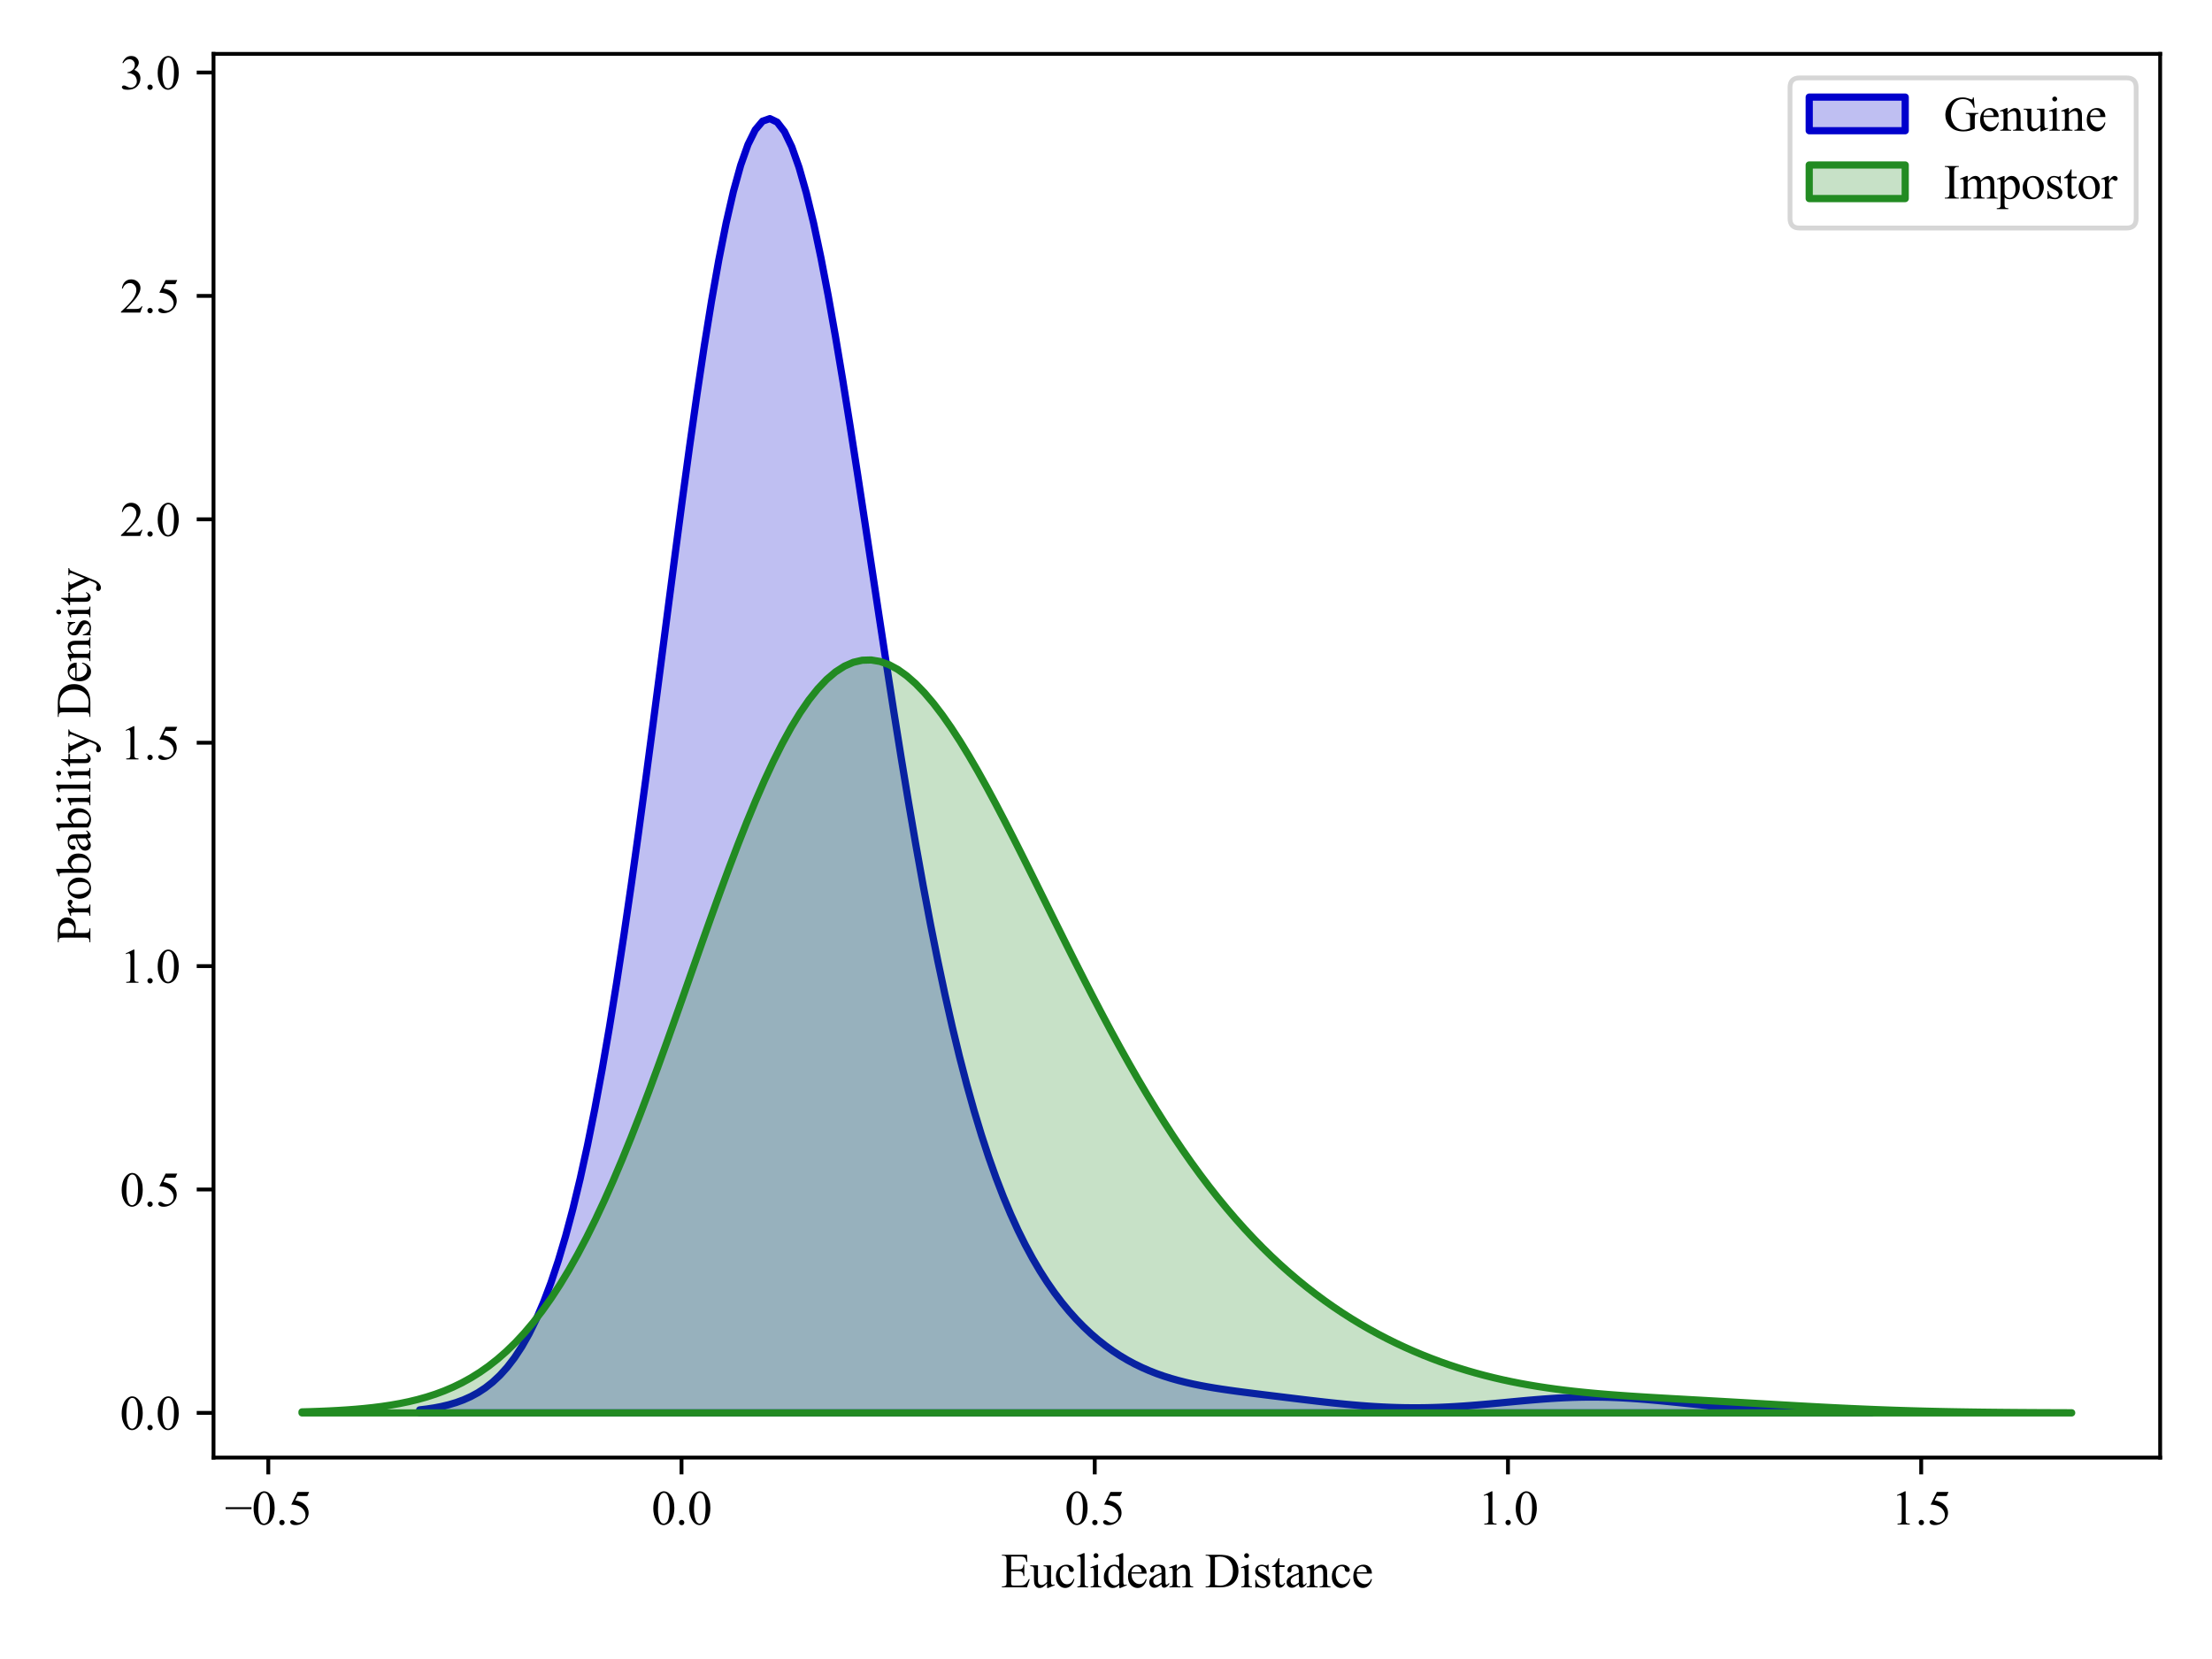 <?xml version="1.0" encoding="utf-8" standalone="no"?>
<!DOCTYPE svg PUBLIC "-//W3C//DTD SVG 1.1//EN"
  "http://www.w3.org/Graphics/SVG/1.1/DTD/svg11.dtd">
<svg xmlns:xlink="http://www.w3.org/1999/xlink" width="460.8pt" height="345.6pt" viewBox="0 0 460.8 345.6" xmlns="http://www.w3.org/2000/svg" version="1.1">
 <defs>
  <style type="text/css">*{stroke-linejoin: round; stroke-linecap: butt}</style>
 </defs>
 <g id="figure_1">
  <g id="patch_1">
   <path d="M 0 345.6 
L 460.8 345.6 
L 460.8 0 
L 0 0 
z
" style="fill: #ffffff"/>
  </g>
  <g id="axes_1">
   <g id="patch_2">
    <path d="M 44.48 303.64 
L 450 303.64 
L 450 11.228 
L 44.48 11.228 
z
" style="fill: #ffffff"/>
   </g>
   <g id="PolyCollection_1">
    <defs>
     <path id="m5bf4bb25e6" d="M 87.422 -51.898 
L 87.422 -51.267 
L 88.942 -51.267 
L 90.462 -51.267 
L 91.982 -51.267 
L 93.502 -51.267 
L 95.021 -51.267 
L 96.541 -51.267 
L 98.061 -51.267 
L 99.581 -51.267 
L 101.101 -51.267 
L 102.621 -51.267 
L 104.141 -51.267 
L 105.661 -51.267 
L 107.181 -51.267 
L 108.701 -51.267 
L 110.22 -51.267 
L 111.74 -51.267 
L 113.26 -51.267 
L 114.78 -51.267 
L 116.3 -51.267 
L 117.82 -51.267 
L 119.34 -51.267 
L 120.86 -51.267 
L 122.38 -51.267 
L 123.9 -51.267 
L 125.419 -51.267 
L 126.939 -51.267 
L 128.459 -51.267 
L 129.979 -51.267 
L 131.499 -51.267 
L 133.019 -51.267 
L 134.539 -51.267 
L 136.059 -51.267 
L 137.579 -51.267 
L 139.099 -51.267 
L 140.618 -51.267 
L 142.138 -51.267 
L 143.658 -51.267 
L 145.178 -51.267 
L 146.698 -51.267 
L 148.218 -51.267 
L 149.738 -51.267 
L 151.258 -51.267 
L 152.778 -51.267 
L 154.298 -51.267 
L 155.817 -51.267 
L 157.337 -51.267 
L 158.857 -51.267 
L 160.377 -51.267 
L 161.897 -51.267 
L 163.417 -51.267 
L 164.937 -51.267 
L 166.457 -51.267 
L 167.977 -51.267 
L 169.497 -51.267 
L 171.016 -51.267 
L 172.536 -51.267 
L 174.056 -51.267 
L 175.576 -51.267 
L 177.096 -51.267 
L 178.616 -51.267 
L 180.136 -51.267 
L 181.656 -51.267 
L 183.176 -51.267 
L 184.696 -51.267 
L 186.215 -51.267 
L 187.735 -51.267 
L 189.255 -51.267 
L 190.775 -51.267 
L 192.295 -51.267 
L 193.815 -51.267 
L 195.335 -51.267 
L 196.855 -51.267 
L 198.375 -51.267 
L 199.895 -51.267 
L 201.414 -51.267 
L 202.934 -51.267 
L 204.454 -51.267 
L 205.974 -51.267 
L 207.494 -51.267 
L 209.014 -51.267 
L 210.534 -51.267 
L 212.054 -51.267 
L 213.574 -51.267 
L 215.094 -51.267 
L 216.613 -51.267 
L 218.133 -51.267 
L 219.653 -51.267 
L 221.173 -51.267 
L 222.693 -51.267 
L 224.213 -51.267 
L 225.733 -51.267 
L 227.253 -51.267 
L 228.773 -51.267 
L 230.293 -51.267 
L 231.812 -51.267 
L 233.332 -51.267 
L 234.852 -51.267 
L 236.372 -51.267 
L 237.892 -51.267 
L 239.412 -51.267 
L 240.932 -51.267 
L 242.452 -51.267 
L 243.972 -51.267 
L 245.492 -51.267 
L 247.011 -51.267 
L 248.531 -51.267 
L 250.051 -51.267 
L 251.571 -51.267 
L 253.091 -51.267 
L 254.611 -51.267 
L 256.131 -51.267 
L 257.651 -51.267 
L 259.171 -51.267 
L 260.691 -51.267 
L 262.21 -51.267 
L 263.73 -51.267 
L 265.25 -51.267 
L 266.77 -51.267 
L 268.29 -51.267 
L 269.81 -51.267 
L 271.33 -51.267 
L 272.85 -51.267 
L 274.37 -51.267 
L 275.89 -51.267 
L 277.409 -51.267 
L 278.929 -51.267 
L 280.449 -51.267 
L 281.969 -51.267 
L 283.489 -51.267 
L 285.009 -51.267 
L 286.529 -51.267 
L 288.049 -51.267 
L 289.569 -51.267 
L 291.089 -51.267 
L 292.608 -51.267 
L 294.128 -51.267 
L 295.648 -51.267 
L 297.168 -51.267 
L 298.688 -51.267 
L 300.208 -51.267 
L 301.728 -51.267 
L 303.248 -51.267 
L 304.768 -51.267 
L 306.288 -51.267 
L 307.807 -51.267 
L 309.327 -51.267 
L 310.847 -51.267 
L 312.367 -51.267 
L 313.887 -51.267 
L 315.407 -51.267 
L 316.927 -51.267 
L 318.447 -51.267 
L 319.967 -51.267 
L 321.487 -51.267 
L 323.006 -51.267 
L 324.526 -51.267 
L 326.046 -51.267 
L 327.566 -51.267 
L 329.086 -51.267 
L 330.606 -51.267 
L 332.126 -51.267 
L 333.646 -51.267 
L 335.166 -51.267 
L 336.686 -51.267 
L 338.205 -51.267 
L 339.725 -51.267 
L 341.245 -51.267 
L 342.765 -51.267 
L 344.285 -51.267 
L 345.805 -51.267 
L 347.325 -51.267 
L 348.845 -51.267 
L 350.365 -51.267 
L 351.885 -51.267 
L 353.404 -51.267 
L 354.924 -51.267 
L 356.444 -51.267 
L 357.964 -51.267 
L 359.484 -51.267 
L 361.004 -51.267 
L 362.524 -51.267 
L 364.044 -51.267 
L 365.564 -51.267 
L 367.084 -51.267 
L 368.603 -51.267 
L 370.123 -51.267 
L 371.643 -51.267 
L 373.163 -51.267 
L 374.683 -51.267 
L 376.203 -51.267 
L 377.723 -51.267 
L 379.243 -51.267 
L 380.763 -51.267 
L 382.283 -51.267 
L 383.802 -51.267 
L 385.322 -51.267 
L 386.842 -51.267 
L 388.362 -51.267 
L 389.882 -51.267 
L 389.882 -51.304 
L 389.882 -51.304 
L 388.362 -51.314 
L 386.842 -51.325 
L 385.322 -51.34 
L 383.802 -51.357 
L 382.283 -51.377 
L 380.763 -51.402 
L 379.243 -51.431 
L 377.723 -51.465 
L 376.203 -51.504 
L 374.683 -51.55 
L 373.163 -51.603 
L 371.643 -51.663 
L 370.123 -51.73 
L 368.603 -51.806 
L 367.084 -51.891 
L 365.564 -51.985 
L 364.044 -52.088 
L 362.524 -52.199 
L 361.004 -52.32 
L 359.484 -52.448 
L 357.964 -52.584 
L 356.444 -52.727 
L 354.924 -52.876 
L 353.404 -53.029 
L 351.885 -53.184 
L 350.365 -53.341 
L 348.845 -53.497 
L 347.325 -53.649 
L 345.805 -53.797 
L 344.285 -53.937 
L 342.765 -54.068 
L 341.245 -54.187 
L 339.725 -54.293 
L 338.205 -54.383 
L 336.686 -54.457 
L 335.166 -54.512 
L 333.646 -54.548 
L 332.126 -54.564 
L 330.606 -54.561 
L 329.086 -54.537 
L 327.566 -54.494 
L 326.046 -54.433 
L 324.526 -54.354 
L 323.006 -54.26 
L 321.487 -54.152 
L 319.967 -54.031 
L 318.447 -53.902 
L 316.927 -53.765 
L 315.407 -53.623 
L 313.887 -53.479 
L 312.367 -53.335 
L 310.847 -53.193 
L 309.327 -53.057 
L 307.807 -52.927 
L 306.288 -52.806 
L 304.768 -52.696 
L 303.248 -52.598 
L 301.728 -52.514 
L 300.208 -52.445 
L 298.688 -52.392 
L 297.168 -52.355 
L 295.648 -52.336 
L 294.128 -52.334 
L 292.608 -52.35 
L 291.089 -52.383 
L 289.569 -52.434 
L 288.049 -52.501 
L 286.529 -52.585 
L 285.009 -52.684 
L 283.489 -52.798 
L 281.969 -52.925 
L 280.449 -53.063 
L 278.929 -53.213 
L 277.409 -53.372 
L 275.89 -53.538 
L 274.37 -53.711 
L 272.85 -53.888 
L 271.33 -54.07 
L 269.81 -54.253 
L 268.29 -54.438 
L 266.77 -54.624 
L 265.25 -54.811 
L 263.73 -54.998 
L 262.21 -55.187 
L 260.691 -55.378 
L 259.171 -55.573 
L 257.651 -55.774 
L 256.131 -55.984 
L 254.611 -56.206 
L 253.091 -56.443 
L 251.571 -56.7 
L 250.051 -56.981 
L 248.531 -57.29 
L 247.011 -57.634 
L 245.492 -58.018 
L 243.972 -58.446 
L 242.452 -58.925 
L 240.932 -59.46 
L 239.412 -60.058 
L 237.892 -60.723 
L 236.372 -61.462 
L 234.852 -62.28 
L 233.332 -63.184 
L 231.812 -64.179 
L 230.293 -65.272 
L 228.773 -66.47 
L 227.253 -67.779 
L 225.733 -69.209 
L 224.213 -70.768 
L 222.693 -72.465 
L 221.173 -74.313 
L 219.653 -76.323 
L 218.133 -78.51 
L 216.613 -80.888 
L 215.094 -83.476 
L 213.574 -86.291 
L 212.054 -89.353 
L 210.534 -92.684 
L 209.014 -96.306 
L 207.494 -100.242 
L 205.974 -104.515 
L 204.454 -109.149 
L 202.934 -114.164 
L 201.414 -119.581 
L 199.895 -125.418 
L 198.375 -131.689 
L 196.855 -138.403 
L 195.335 -145.564 
L 193.815 -153.171 
L 192.295 -161.213 
L 190.775 -169.673 
L 189.255 -178.524 
L 187.735 -187.729 
L 186.215 -197.241 
L 184.696 -207.002 
L 183.176 -216.945 
L 181.656 -226.991 
L 180.136 -237.052 
L 178.616 -247.032 
L 177.096 -256.827 
L 175.576 -266.327 
L 174.056 -275.417 
L 172.536 -283.982 
L 171.016 -291.906 
L 169.497 -299.076 
L 167.977 -305.383 
L 166.457 -310.728 
L 164.937 -315.02 
L 163.417 -318.184 
L 161.897 -320.156 
L 160.377 -320.891 
L 158.857 -320.361 
L 157.337 -318.556 
L 155.817 -315.487 
L 154.298 -311.184 
L 152.778 -305.695 
L 151.258 -299.087 
L 149.738 -291.442 
L 148.218 -282.859 
L 146.698 -273.447 
L 145.178 -263.325 
L 143.658 -252.62 
L 142.138 -241.462 
L 140.618 -229.984 
L 139.099 -218.315 
L 137.579 -206.584 
L 136.059 -194.908 
L 134.539 -183.402 
L 133.019 -172.164 
L 131.499 -161.287 
L 129.979 -150.846 
L 128.459 -140.907 
L 126.939 -131.519 
L 125.419 -122.722 
L 123.9 -114.539 
L 122.38 -106.985 
L 120.86 -100.061 
L 119.34 -93.761 
L 117.82 -88.069 
L 116.3 -82.961 
L 114.78 -78.41 
L 113.26 -74.382 
L 111.74 -70.841 
L 110.22 -67.749 
L 108.701 -65.067 
L 107.181 -62.757 
L 105.661 -60.779 
L 104.141 -59.096 
L 102.621 -57.675 
L 101.101 -56.482 
L 99.581 -55.487 
L 98.061 -54.662 
L 96.541 -53.983 
L 95.021 -53.427 
L 93.502 -52.975 
L 91.982 -52.61 
L 90.462 -52.317 
L 88.942 -52.083 
L 87.422 -51.898 
z
" style="stroke: #0000cc; stroke-width: 1.5"/>
    </defs>
    <g clip-path="url(#p696f8314d5)">
     <use xlink:href="#m5bf4bb25e6" x="0" y="345.6" style="fill: #0000cc; fill-opacity: 0.25; stroke: #0000cc; stroke-width: 1.5"/>
    </g>
   </g>
   <g id="PolyCollection_2">
    <defs>
     <path id="mc66b4194c6" d="M 62.913 -51.479 
L 62.913 -51.267 
L 64.765 -51.267 
L 66.618 -51.267 
L 68.47 -51.267 
L 70.323 -51.267 
L 72.175 -51.267 
L 74.028 -51.267 
L 75.88 -51.267 
L 77.733 -51.267 
L 79.586 -51.267 
L 81.438 -51.267 
L 83.291 -51.267 
L 85.143 -51.267 
L 86.996 -51.267 
L 88.848 -51.267 
L 90.701 -51.267 
L 92.553 -51.267 
L 94.406 -51.267 
L 96.258 -51.267 
L 98.111 -51.267 
L 99.963 -51.267 
L 101.816 -51.267 
L 103.669 -51.267 
L 105.521 -51.267 
L 107.374 -51.267 
L 109.226 -51.267 
L 111.079 -51.267 
L 112.931 -51.267 
L 114.784 -51.267 
L 116.636 -51.267 
L 118.489 -51.267 
L 120.341 -51.267 
L 122.194 -51.267 
L 124.046 -51.267 
L 125.899 -51.267 
L 127.751 -51.267 
L 129.604 -51.267 
L 131.457 -51.267 
L 133.309 -51.267 
L 135.162 -51.267 
L 137.014 -51.267 
L 138.867 -51.267 
L 140.719 -51.267 
L 142.572 -51.267 
L 144.424 -51.267 
L 146.277 -51.267 
L 148.129 -51.267 
L 149.982 -51.267 
L 151.834 -51.267 
L 153.687 -51.267 
L 155.539 -51.267 
L 157.392 -51.267 
L 159.245 -51.267 
L 161.097 -51.267 
L 162.95 -51.267 
L 164.802 -51.267 
L 166.655 -51.267 
L 168.507 -51.267 
L 170.36 -51.267 
L 172.212 -51.267 
L 174.065 -51.267 
L 175.917 -51.267 
L 177.77 -51.267 
L 179.622 -51.267 
L 181.475 -51.267 
L 183.328 -51.267 
L 185.18 -51.267 
L 187.033 -51.267 
L 188.885 -51.267 
L 190.738 -51.267 
L 192.59 -51.267 
L 194.443 -51.267 
L 196.295 -51.267 
L 198.148 -51.267 
L 200 -51.267 
L 201.853 -51.267 
L 203.705 -51.267 
L 205.558 -51.267 
L 207.41 -51.267 
L 209.263 -51.267 
L 211.116 -51.267 
L 212.968 -51.267 
L 214.821 -51.267 
L 216.673 -51.267 
L 218.526 -51.267 
L 220.378 -51.267 
L 222.231 -51.267 
L 224.083 -51.267 
L 225.936 -51.267 
L 227.788 -51.267 
L 229.641 -51.267 
L 231.493 -51.267 
L 233.346 -51.267 
L 235.199 -51.267 
L 237.051 -51.267 
L 238.904 -51.267 
L 240.756 -51.267 
L 242.609 -51.267 
L 244.461 -51.267 
L 246.314 -51.267 
L 248.166 -51.267 
L 250.019 -51.267 
L 251.871 -51.267 
L 253.724 -51.267 
L 255.576 -51.267 
L 257.429 -51.267 
L 259.281 -51.267 
L 261.134 -51.267 
L 262.987 -51.267 
L 264.839 -51.267 
L 266.692 -51.267 
L 268.544 -51.267 
L 270.397 -51.267 
L 272.249 -51.267 
L 274.102 -51.267 
L 275.954 -51.267 
L 277.807 -51.267 
L 279.659 -51.267 
L 281.512 -51.267 
L 283.364 -51.267 
L 285.217 -51.267 
L 287.07 -51.267 
L 288.922 -51.267 
L 290.775 -51.267 
L 292.627 -51.267 
L 294.48 -51.267 
L 296.332 -51.267 
L 298.185 -51.267 
L 300.037 -51.267 
L 301.89 -51.267 
L 303.742 -51.267 
L 305.595 -51.267 
L 307.447 -51.267 
L 309.3 -51.267 
L 311.152 -51.267 
L 313.005 -51.267 
L 314.858 -51.267 
L 316.71 -51.267 
L 318.563 -51.267 
L 320.415 -51.267 
L 322.268 -51.267 
L 324.12 -51.267 
L 325.973 -51.267 
L 327.825 -51.267 
L 329.678 -51.267 
L 331.53 -51.267 
L 333.383 -51.267 
L 335.235 -51.267 
L 337.088 -51.267 
L 338.941 -51.267 
L 340.793 -51.267 
L 342.646 -51.267 
L 344.498 -51.267 
L 346.351 -51.267 
L 348.203 -51.267 
L 350.056 -51.267 
L 351.908 -51.267 
L 353.761 -51.267 
L 355.613 -51.267 
L 357.466 -51.267 
L 359.318 -51.267 
L 361.171 -51.267 
L 363.023 -51.267 
L 364.876 -51.267 
L 366.729 -51.267 
L 368.581 -51.267 
L 370.434 -51.267 
L 372.286 -51.267 
L 374.139 -51.267 
L 375.991 -51.267 
L 377.844 -51.267 
L 379.696 -51.267 
L 381.549 -51.267 
L 383.401 -51.267 
L 385.254 -51.267 
L 387.106 -51.267 
L 388.959 -51.267 
L 390.811 -51.267 
L 392.664 -51.267 
L 394.517 -51.267 
L 396.369 -51.267 
L 398.222 -51.267 
L 400.074 -51.267 
L 401.927 -51.267 
L 403.779 -51.267 
L 405.632 -51.267 
L 407.484 -51.267 
L 409.337 -51.267 
L 411.189 -51.267 
L 413.042 -51.267 
L 414.894 -51.267 
L 416.747 -51.267 
L 418.6 -51.267 
L 420.452 -51.267 
L 422.305 -51.267 
L 424.157 -51.267 
L 426.01 -51.267 
L 427.862 -51.267 
L 429.715 -51.267 
L 431.567 -51.267 
L 431.567 -51.293 
L 431.567 -51.293 
L 429.715 -51.298 
L 427.862 -51.305 
L 426.01 -51.312 
L 424.157 -51.321 
L 422.305 -51.332 
L 420.452 -51.344 
L 418.6 -51.358 
L 416.747 -51.374 
L 414.894 -51.393 
L 413.042 -51.414 
L 411.189 -51.438 
L 409.337 -51.466 
L 407.484 -51.496 
L 405.632 -51.531 
L 403.779 -51.569 
L 401.927 -51.611 
L 400.074 -51.658 
L 398.222 -51.708 
L 396.369 -51.764 
L 394.517 -51.824 
L 392.664 -51.889 
L 390.811 -51.959 
L 388.959 -52.033 
L 387.106 -52.112 
L 385.254 -52.195 
L 383.401 -52.283 
L 381.549 -52.374 
L 379.696 -52.469 
L 377.844 -52.567 
L 375.991 -52.668 
L 374.139 -52.771 
L 372.286 -52.876 
L 370.434 -52.982 
L 368.581 -53.089 
L 366.729 -53.197 
L 364.876 -53.304 
L 363.023 -53.412 
L 361.171 -53.518 
L 359.318 -53.624 
L 357.466 -53.729 
L 355.613 -53.833 
L 353.761 -53.937 
L 351.908 -54.04 
L 350.056 -54.144 
L 348.203 -54.248 
L 346.351 -54.354 
L 344.498 -54.462 
L 342.646 -54.574 
L 340.793 -54.691 
L 338.941 -54.815 
L 337.088 -54.946 
L 335.235 -55.086 
L 333.383 -55.238 
L 331.53 -55.403 
L 329.678 -55.583 
L 327.825 -55.779 
L 325.973 -55.994 
L 324.12 -56.23 
L 322.268 -56.488 
L 320.415 -56.77 
L 318.563 -57.078 
L 316.71 -57.414 
L 314.858 -57.779 
L 313.005 -58.174 
L 311.152 -58.603 
L 309.3 -59.065 
L 307.447 -59.562 
L 305.595 -60.095 
L 303.742 -60.666 
L 301.89 -61.276 
L 300.037 -61.926 
L 298.185 -62.617 
L 296.332 -63.351 
L 294.48 -64.128 
L 292.627 -64.951 
L 290.775 -65.819 
L 288.922 -66.736 
L 287.07 -67.702 
L 285.217 -68.719 
L 283.364 -69.789 
L 281.512 -70.914 
L 279.659 -72.096 
L 277.807 -73.338 
L 275.954 -74.641 
L 274.102 -76.008 
L 272.249 -77.443 
L 270.397 -78.947 
L 268.544 -80.524 
L 266.692 -82.176 
L 264.839 -83.907 
L 262.987 -85.719 
L 261.134 -87.615 
L 259.281 -89.597 
L 257.429 -91.669 
L 255.576 -93.833 
L 253.724 -96.091 
L 251.871 -98.444 
L 250.019 -100.895 
L 248.166 -103.444 
L 246.314 -106.093 
L 244.461 -108.84 
L 242.609 -111.687 
L 240.756 -114.631 
L 238.904 -117.671 
L 237.051 -120.805 
L 235.199 -124.03 
L 233.346 -127.341 
L 231.493 -130.733 
L 229.641 -134.201 
L 227.788 -137.738 
L 225.936 -141.335 
L 224.083 -144.985 
L 222.231 -148.677 
L 220.378 -152.4 
L 218.526 -156.142 
L 216.673 -159.89 
L 214.821 -163.629 
L 212.968 -167.344 
L 211.116 -171.018 
L 209.263 -174.634 
L 207.41 -178.174 
L 205.558 -181.617 
L 203.705 -184.944 
L 201.853 -188.134 
L 200 -191.166 
L 198.148 -194.018 
L 196.295 -196.668 
L 194.443 -199.094 
L 192.59 -201.275 
L 190.738 -203.19 
L 188.885 -204.819 
L 187.033 -206.143 
L 185.18 -207.144 
L 183.328 -207.806 
L 181.475 -208.116 
L 179.622 -208.062 
L 177.77 -207.634 
L 175.917 -206.826 
L 174.065 -205.636 
L 172.212 -204.063 
L 170.36 -202.109 
L 168.507 -199.782 
L 166.655 -197.09 
L 164.802 -194.049 
L 162.95 -190.673 
L 161.097 -186.983 
L 159.245 -183.001 
L 157.392 -178.753 
L 155.539 -174.265 
L 153.687 -169.569 
L 151.834 -164.694 
L 149.982 -159.674 
L 148.129 -154.542 
L 146.277 -149.332 
L 144.424 -144.076 
L 142.572 -138.808 
L 140.719 -133.56 
L 138.867 -128.362 
L 137.014 -123.243 
L 135.162 -118.23 
L 133.309 -113.347 
L 131.457 -108.617 
L 129.604 -104.057 
L 127.751 -99.685 
L 125.899 -95.515 
L 124.046 -91.556 
L 122.194 -87.817 
L 120.341 -84.302 
L 118.489 -81.014 
L 116.636 -77.954 
L 114.784 -75.118 
L 112.931 -72.504 
L 111.079 -70.104 
L 109.226 -67.912 
L 107.374 -65.919 
L 105.521 -64.115 
L 103.669 -62.49 
L 101.816 -61.032 
L 99.963 -59.731 
L 98.111 -58.575 
L 96.258 -57.552 
L 94.406 -56.651 
L 92.553 -55.861 
L 90.701 -55.172 
L 88.848 -54.573 
L 86.996 -54.055 
L 85.143 -53.609 
L 83.291 -53.226 
L 81.438 -52.899 
L 79.586 -52.622 
L 77.733 -52.387 
L 75.88 -52.189 
L 74.028 -52.023 
L 72.175 -51.885 
L 70.323 -51.77 
L 68.47 -51.674 
L 66.618 -51.596 
L 64.765 -51.531 
L 62.913 -51.479 
z
" style="stroke: #228b22; stroke-width: 1.5"/>
    </defs>
    <g clip-path="url(#p696f8314d5)">
     <use xlink:href="#mc66b4194c6" x="0" y="345.6" style="fill: #228b22; fill-opacity: 0.25; stroke: #228b22; stroke-width: 1.5"/>
    </g>
   </g>
   <g id="matplotlib.axis_1">
    <g id="xtick_1">
     <g id="line2d_1">
      <defs>
       <path id="m68f1118403" d="M 0 0 
L 0 3.5 
" style="stroke: #000000; stroke-width: 0.8"/>
      </defs>
      <g>
       <use xlink:href="#m68f1118403" x="55.89" y="303.64" style="stroke: #000000; stroke-width: 0.8"/>
      </g>
     </g>
     <g id="text_1">
      <!-- −0.5 -->
      <g transform="translate(46.82 317.584) scale(0.1 -0.1)">
       <defs>
        <path id="TimesNewRomanPSMT-2212" d="M 3484 2000 
L 116 2000 
L 116 2256 
L 3484 2256 
L 3484 2000 
z
" transform="scale(0.016)"/>
        <path id="TimesNewRomanPSMT-30" d="M 231 2094 
Q 231 2819 450 3342 
Q 669 3866 1031 4122 
Q 1313 4325 1613 4325 
Q 2100 4325 2488 3828 
Q 2972 3213 2972 2159 
Q 2972 1422 2759 906 
Q 2547 391 2217 158 
Q 1888 -75 1581 -75 
Q 975 -75 572 641 
Q 231 1244 231 2094 
z
M 844 2016 
Q 844 1141 1059 588 
Q 1238 122 1591 122 
Q 1759 122 1940 273 
Q 2122 425 2216 781 
Q 2359 1319 2359 2297 
Q 2359 3022 2209 3506 
Q 2097 3866 1919 4016 
Q 1791 4119 1609 4119 
Q 1397 4119 1231 3928 
Q 1006 3669 925 3112 
Q 844 2556 844 2016 
z
" transform="scale(0.016)"/>
        <path id="TimesNewRomanPSMT-2e" d="M 800 606 
Q 947 606 1047 504 
Q 1147 403 1147 259 
Q 1147 116 1045 14 
Q 944 -88 800 -88 
Q 656 -88 554 14 
Q 453 116 453 259 
Q 453 406 554 506 
Q 656 606 800 606 
z
" transform="scale(0.016)"/>
        <path id="TimesNewRomanPSMT-35" d="M 2778 4238 
L 2534 3706 
L 1259 3706 
L 981 3138 
Q 1809 3016 2294 2522 
Q 2709 2097 2709 1522 
Q 2709 1188 2573 903 
Q 2438 619 2231 419 
Q 2025 219 1772 97 
Q 1413 -75 1034 -75 
Q 653 -75 479 54 
Q 306 184 306 341 
Q 306 428 378 495 
Q 450 563 559 563 
Q 641 563 702 538 
Q 763 513 909 409 
Q 1144 247 1384 247 
Q 1750 247 2026 523 
Q 2303 800 2303 1197 
Q 2303 1581 2056 1914 
Q 1809 2247 1375 2428 
Q 1034 2569 447 2591 
L 1259 4238 
L 2778 4238 
z
" transform="scale(0.016)"/>
       </defs>
       <use xlink:href="#TimesNewRomanPSMT-2212"/>
       <use xlink:href="#TimesNewRomanPSMT-30" x="56.396"/>
       <use xlink:href="#TimesNewRomanPSMT-2e" x="106.396"/>
       <use xlink:href="#TimesNewRomanPSMT-35" x="131.396"/>
      </g>
     </g>
    </g>
    <g id="xtick_2">
     <g id="line2d_2">
      <g>
       <use xlink:href="#m68f1118403" x="141.973" y="303.64" style="stroke: #000000; stroke-width: 0.8"/>
      </g>
     </g>
     <g id="text_2">
      <!-- 0.0 -->
      <g transform="translate(135.723 317.584) scale(0.1 -0.1)">
       <use xlink:href="#TimesNewRomanPSMT-30"/>
       <use xlink:href="#TimesNewRomanPSMT-2e" x="50"/>
       <use xlink:href="#TimesNewRomanPSMT-30" x="75"/>
      </g>
     </g>
    </g>
    <g id="xtick_3">
     <g id="line2d_3">
      <g>
       <use xlink:href="#m68f1118403" x="228.055" y="303.64" style="stroke: #000000; stroke-width: 0.8"/>
      </g>
     </g>
     <g id="text_3">
      <!-- 0.5 -->
      <g transform="translate(221.805 317.584) scale(0.1 -0.1)">
       <use xlink:href="#TimesNewRomanPSMT-30"/>
       <use xlink:href="#TimesNewRomanPSMT-2e" x="50"/>
       <use xlink:href="#TimesNewRomanPSMT-35" x="75"/>
      </g>
     </g>
    </g>
    <g id="xtick_4">
     <g id="line2d_4">
      <g>
       <use xlink:href="#m68f1118403" x="314.138" y="303.64" style="stroke: #000000; stroke-width: 0.8"/>
      </g>
     </g>
     <g id="text_4">
      <!-- 1.0 -->
      <g transform="translate(307.888 317.584) scale(0.1 -0.1)">
       <defs>
        <path id="TimesNewRomanPSMT-31" d="M 750 3822 
L 1781 4325 
L 1884 4325 
L 1884 747 
Q 1884 391 1914 303 
Q 1944 216 2037 169 
Q 2131 122 2419 116 
L 2419 0 
L 825 0 
L 825 116 
Q 1125 122 1212 167 
Q 1300 213 1334 289 
Q 1369 366 1369 747 
L 1369 3034 
Q 1369 3497 1338 3628 
Q 1316 3728 1258 3775 
Q 1200 3822 1119 3822 
Q 1003 3822 797 3725 
L 750 3822 
z
" transform="scale(0.016)"/>
       </defs>
       <use xlink:href="#TimesNewRomanPSMT-31"/>
       <use xlink:href="#TimesNewRomanPSMT-2e" x="50"/>
       <use xlink:href="#TimesNewRomanPSMT-30" x="75"/>
      </g>
     </g>
    </g>
    <g id="xtick_5">
     <g id="line2d_5">
      <g>
       <use xlink:href="#m68f1118403" x="400.221" y="303.64" style="stroke: #000000; stroke-width: 0.8"/>
      </g>
     </g>
     <g id="text_5">
      <!-- 1.5 -->
      <g transform="translate(393.971 317.584) scale(0.1 -0.1)">
       <use xlink:href="#TimesNewRomanPSMT-31"/>
       <use xlink:href="#TimesNewRomanPSMT-2e" x="50"/>
       <use xlink:href="#TimesNewRomanPSMT-35" x="75"/>
      </g>
     </g>
    </g>
    <g id="text_6">
     <!-- Euclidean Distance -->
     <g transform="translate(208.506 330.667) scale(0.1 -0.1)">
      <defs>
       <path id="TimesNewRomanPSMT-45" d="M 1338 4006 
L 1338 2331 
L 2269 2331 
Q 2631 2331 2753 2441 
Q 2916 2584 2934 2947 
L 3050 2947 
L 3050 1472 
L 2934 1472 
Q 2891 1781 2847 1869 
Q 2791 1978 2662 2040 
Q 2534 2103 2269 2103 
L 1338 2103 
L 1338 706 
Q 1338 425 1363 364 
Q 1388 303 1450 267 
Q 1513 231 1688 231 
L 2406 231 
Q 2766 231 2928 281 
Q 3091 331 3241 478 
Q 3434 672 3638 1063 
L 3763 1063 
L 3397 0 
L 131 0 
L 131 116 
L 281 116 
Q 431 116 566 188 
Q 666 238 702 338 
Q 738 438 738 747 
L 738 3500 
Q 738 3903 656 3997 
Q 544 4122 281 4122 
L 131 4122 
L 131 4238 
L 3397 4238 
L 3444 3309 
L 3322 3309 
Q 3256 3644 3176 3769 
Q 3097 3894 2941 3959 
Q 2816 4006 2500 4006 
L 1338 4006 
z
" transform="scale(0.016)"/>
       <path id="TimesNewRomanPSMT-75" d="M 2709 2863 
L 2709 1128 
Q 2709 631 2732 520 
Q 2756 409 2807 365 
Q 2859 322 2928 322 
Q 3025 322 3147 375 
L 3191 266 
L 2334 -88 
L 2194 -88 
L 2194 519 
Q 1825 119 1631 15 
Q 1438 -88 1222 -88 
Q 981 -88 804 51 
Q 628 191 559 409 
Q 491 628 491 1028 
L 491 2306 
Q 491 2509 447 2587 
Q 403 2666 317 2708 
Q 231 2750 6 2747 
L 6 2863 
L 1009 2863 
L 1009 947 
Q 1009 547 1148 422 
Q 1288 297 1484 297 
Q 1619 297 1789 381 
Q 1959 466 2194 703 
L 2194 2325 
Q 2194 2569 2105 2655 
Q 2016 2741 1734 2747 
L 1734 2863 
L 2709 2863 
z
" transform="scale(0.016)"/>
       <path id="TimesNewRomanPSMT-63" d="M 2631 1088 
Q 2516 522 2178 217 
Q 1841 -88 1431 -88 
Q 944 -88 581 321 
Q 219 731 219 1428 
Q 219 2103 620 2525 
Q 1022 2947 1584 2947 
Q 2006 2947 2278 2723 
Q 2550 2500 2550 2259 
Q 2550 2141 2473 2067 
Q 2397 1994 2259 1994 
Q 2075 1994 1981 2113 
Q 1928 2178 1911 2362 
Q 1894 2547 1784 2644 
Q 1675 2738 1481 2738 
Q 1169 2738 978 2506 
Q 725 2200 725 1697 
Q 725 1184 976 792 
Q 1228 400 1656 400 
Q 1963 400 2206 609 
Q 2378 753 2541 1131 
L 2631 1088 
z
" transform="scale(0.016)"/>
       <path id="TimesNewRomanPSMT-6c" d="M 1184 4444 
L 1184 647 
Q 1184 378 1223 290 
Q 1263 203 1344 158 
Q 1425 113 1647 113 
L 1647 0 
L 244 0 
L 244 113 
Q 441 113 512 153 
Q 584 194 625 287 
Q 666 381 666 647 
L 666 3247 
Q 666 3731 644 3842 
Q 622 3953 573 3993 
Q 525 4034 450 4034 
Q 369 4034 244 3984 
L 191 4094 
L 1044 4444 
L 1184 4444 
z
" transform="scale(0.016)"/>
       <path id="TimesNewRomanPSMT-69" d="M 928 4444 
Q 1059 4444 1151 4351 
Q 1244 4259 1244 4128 
Q 1244 3997 1151 3903 
Q 1059 3809 928 3809 
Q 797 3809 703 3903 
Q 609 3997 609 4128 
Q 609 4259 701 4351 
Q 794 4444 928 4444 
z
M 1188 2947 
L 1188 647 
Q 1188 378 1227 289 
Q 1266 200 1342 156 
Q 1419 113 1622 113 
L 1622 0 
L 231 0 
L 231 113 
Q 441 113 512 153 
Q 584 194 626 287 
Q 669 381 669 647 
L 669 1750 
Q 669 2216 641 2353 
Q 619 2453 572 2492 
Q 525 2531 444 2531 
Q 356 2531 231 2484 
L 188 2597 
L 1050 2947 
L 1188 2947 
z
" transform="scale(0.016)"/>
       <path id="TimesNewRomanPSMT-64" d="M 2222 322 
Q 2013 103 1813 7 
Q 1613 -88 1381 -88 
Q 913 -88 563 304 
Q 213 697 213 1313 
Q 213 1928 600 2439 
Q 988 2950 1597 2950 
Q 1975 2950 2222 2709 
L 2222 3238 
Q 2222 3728 2198 3840 
Q 2175 3953 2125 3993 
Q 2075 4034 2000 4034 
Q 1919 4034 1784 3984 
L 1744 4094 
L 2597 4444 
L 2738 4444 
L 2738 1134 
Q 2738 631 2761 520 
Q 2784 409 2836 365 
Q 2888 322 2956 322 
Q 3041 322 3181 375 
L 3216 266 
L 2366 -88 
L 2222 -88 
L 2222 322 
z
M 2222 541 
L 2222 2016 
Q 2203 2228 2109 2403 
Q 2016 2578 1861 2667 
Q 1706 2756 1559 2756 
Q 1284 2756 1069 2509 
Q 784 2184 784 1559 
Q 784 928 1059 592 
Q 1334 256 1672 256 
Q 1956 256 2222 541 
z
" transform="scale(0.016)"/>
       <path id="TimesNewRomanPSMT-65" d="M 681 1784 
Q 678 1147 991 784 
Q 1303 422 1725 422 
Q 2006 422 2214 576 
Q 2422 731 2563 1106 
L 2659 1044 
Q 2594 616 2278 264 
Q 1963 -88 1488 -88 
Q 972 -88 605 314 
Q 238 716 238 1394 
Q 238 2128 614 2539 
Q 991 2950 1559 2950 
Q 2041 2950 2350 2633 
Q 2659 2316 2659 1784 
L 681 1784 
z
M 681 1966 
L 2006 1966 
Q 1991 2241 1941 2353 
Q 1863 2528 1708 2628 
Q 1553 2728 1384 2728 
Q 1125 2728 920 2526 
Q 716 2325 681 1966 
z
" transform="scale(0.016)"/>
       <path id="TimesNewRomanPSMT-61" d="M 1822 413 
Q 1381 72 1269 19 
Q 1100 -59 909 -59 
Q 613 -59 420 144 
Q 228 347 228 678 
Q 228 888 322 1041 
Q 450 1253 767 1440 
Q 1084 1628 1822 1897 
L 1822 2009 
Q 1822 2438 1686 2597 
Q 1550 2756 1291 2756 
Q 1094 2756 978 2650 
Q 859 2544 859 2406 
L 866 2225 
Q 866 2081 792 2003 
Q 719 1925 600 1925 
Q 484 1925 411 2006 
Q 338 2088 338 2228 
Q 338 2497 613 2722 
Q 888 2947 1384 2947 
Q 1766 2947 2009 2819 
Q 2194 2722 2281 2516 
Q 2338 2381 2338 1966 
L 2338 994 
Q 2338 584 2353 492 
Q 2369 400 2405 369 
Q 2441 338 2488 338 
Q 2538 338 2575 359 
Q 2641 400 2828 588 
L 2828 413 
Q 2478 -56 2159 -56 
Q 2006 -56 1915 50 
Q 1825 156 1822 413 
z
M 1822 616 
L 1822 1706 
Q 1350 1519 1213 1441 
Q 966 1303 859 1153 
Q 753 1003 753 825 
Q 753 600 887 451 
Q 1022 303 1197 303 
Q 1434 303 1822 616 
z
" transform="scale(0.016)"/>
       <path id="TimesNewRomanPSMT-6e" d="M 1034 2341 
Q 1538 2947 1994 2947 
Q 2228 2947 2397 2830 
Q 2566 2713 2666 2444 
Q 2734 2256 2734 1869 
L 2734 647 
Q 2734 375 2778 278 
Q 2813 200 2889 156 
Q 2966 113 3172 113 
L 3172 0 
L 1756 0 
L 1756 113 
L 1816 113 
Q 2016 113 2095 173 
Q 2175 234 2206 353 
Q 2219 400 2219 647 
L 2219 1819 
Q 2219 2209 2117 2386 
Q 2016 2563 1775 2563 
Q 1403 2563 1034 2156 
L 1034 647 
Q 1034 356 1069 288 
Q 1113 197 1189 155 
Q 1266 113 1500 113 
L 1500 0 
L 84 0 
L 84 113 
L 147 113 
Q 366 113 442 223 
Q 519 334 519 647 
L 519 1709 
Q 519 2225 495 2337 
Q 472 2450 423 2490 
Q 375 2531 294 2531 
Q 206 2531 84 2484 
L 38 2597 
L 900 2947 
L 1034 2947 
L 1034 2341 
z
" transform="scale(0.016)"/>
       <path id="TimesNewRomanPSMT-20" transform="scale(0.016)"/>
       <path id="TimesNewRomanPSMT-44" d="M 109 0 
L 109 116 
L 269 116 
Q 538 116 650 288 
Q 719 391 719 750 
L 719 3488 
Q 719 3884 631 3984 
Q 509 4122 269 4122 
L 109 4122 
L 109 4238 
L 1834 4238 
Q 2784 4238 3279 4022 
Q 3775 3806 4076 3303 
Q 4378 2800 4378 2141 
Q 4378 1256 3841 663 
Q 3238 0 2003 0 
L 109 0 
z
M 1319 306 
Q 1716 219 1984 219 
Q 2709 219 3187 728 
Q 3666 1238 3666 2109 
Q 3666 2988 3187 3494 
Q 2709 4000 1959 4000 
Q 1678 4000 1319 3909 
L 1319 306 
z
" transform="scale(0.016)"/>
       <path id="TimesNewRomanPSMT-73" d="M 2050 2947 
L 2050 1972 
L 1947 1972 
Q 1828 2431 1642 2597 
Q 1456 2763 1169 2763 
Q 950 2763 815 2647 
Q 681 2531 681 2391 
Q 681 2216 781 2091 
Q 878 1963 1175 1819 
L 1631 1597 
Q 2266 1288 2266 781 
Q 2266 391 1970 151 
Q 1675 -88 1309 -88 
Q 1047 -88 709 6 
Q 606 38 541 38 
Q 469 38 428 -44 
L 325 -44 
L 325 978 
L 428 978 
Q 516 541 762 319 
Q 1009 97 1316 97 
Q 1531 97 1667 223 
Q 1803 350 1803 528 
Q 1803 744 1651 891 
Q 1500 1038 1047 1263 
Q 594 1488 453 1669 
Q 313 1847 313 2119 
Q 313 2472 555 2709 
Q 797 2947 1181 2947 
Q 1350 2947 1591 2875 
Q 1750 2828 1803 2828 
Q 1853 2828 1881 2850 
Q 1909 2872 1947 2947 
L 2050 2947 
z
" transform="scale(0.016)"/>
       <path id="TimesNewRomanPSMT-74" d="M 1031 3803 
L 1031 2863 
L 1700 2863 
L 1700 2644 
L 1031 2644 
L 1031 788 
Q 1031 509 1111 412 
Q 1191 316 1316 316 
Q 1419 316 1516 380 
Q 1613 444 1666 569 
L 1788 569 
Q 1678 263 1478 108 
Q 1278 -47 1066 -47 
Q 922 -47 784 33 
Q 647 113 581 261 
Q 516 409 516 719 
L 516 2644 
L 63 2644 
L 63 2747 
Q 234 2816 414 2980 
Q 594 3144 734 3369 
Q 806 3488 934 3803 
L 1031 3803 
z
" transform="scale(0.016)"/>
      </defs>
      <use xlink:href="#TimesNewRomanPSMT-45"/>
      <use xlink:href="#TimesNewRomanPSMT-75" x="61.084"/>
      <use xlink:href="#TimesNewRomanPSMT-63" x="111.084"/>
      <use xlink:href="#TimesNewRomanPSMT-6c" x="155.469"/>
      <use xlink:href="#TimesNewRomanPSMT-69" x="183.252"/>
      <use xlink:href="#TimesNewRomanPSMT-64" x="211.035"/>
      <use xlink:href="#TimesNewRomanPSMT-65" x="261.035"/>
      <use xlink:href="#TimesNewRomanPSMT-61" x="305.42"/>
      <use xlink:href="#TimesNewRomanPSMT-6e" x="349.805"/>
      <use xlink:href="#TimesNewRomanPSMT-20" x="399.805"/>
      <use xlink:href="#TimesNewRomanPSMT-44" x="424.805"/>
      <use xlink:href="#TimesNewRomanPSMT-69" x="497.021"/>
      <use xlink:href="#TimesNewRomanPSMT-73" x="524.805"/>
      <use xlink:href="#TimesNewRomanPSMT-74" x="563.721"/>
      <use xlink:href="#TimesNewRomanPSMT-61" x="591.504"/>
      <use xlink:href="#TimesNewRomanPSMT-6e" x="635.889"/>
      <use xlink:href="#TimesNewRomanPSMT-63" x="685.889"/>
      <use xlink:href="#TimesNewRomanPSMT-65" x="730.273"/>
     </g>
    </g>
   </g>
   <g id="matplotlib.axis_2">
    <g id="ytick_1">
     <g id="line2d_6">
      <defs>
       <path id="ma799b4563e" d="M 0 0 
L -3.5 0 
" style="stroke: #000000; stroke-width: 0.8"/>
      </defs>
      <g>
       <use xlink:href="#ma799b4563e" x="44.48" y="294.333" style="stroke: #000000; stroke-width: 0.8"/>
      </g>
     </g>
     <g id="text_7">
      <!-- 0.0 -->
      <g transform="translate(24.98 297.804) scale(0.1 -0.1)">
       <use xlink:href="#TimesNewRomanPSMT-30"/>
       <use xlink:href="#TimesNewRomanPSMT-2e" x="50"/>
       <use xlink:href="#TimesNewRomanPSMT-30" x="75"/>
      </g>
     </g>
    </g>
    <g id="ytick_2">
     <g id="line2d_7">
      <g>
       <use xlink:href="#ma799b4563e" x="44.48" y="247.795" style="stroke: #000000; stroke-width: 0.8"/>
      </g>
     </g>
     <g id="text_8">
      <!-- 0.5 -->
      <g transform="translate(24.98 251.267) scale(0.1 -0.1)">
       <use xlink:href="#TimesNewRomanPSMT-30"/>
       <use xlink:href="#TimesNewRomanPSMT-2e" x="50"/>
       <use xlink:href="#TimesNewRomanPSMT-35" x="75"/>
      </g>
     </g>
    </g>
    <g id="ytick_3">
     <g id="line2d_8">
      <g>
       <use xlink:href="#ma799b4563e" x="44.48" y="201.258" style="stroke: #000000; stroke-width: 0.8"/>
      </g>
     </g>
     <g id="text_9">
      <!-- 1.0 -->
      <g transform="translate(24.98 204.73) scale(0.1 -0.1)">
       <use xlink:href="#TimesNewRomanPSMT-31"/>
       <use xlink:href="#TimesNewRomanPSMT-2e" x="50"/>
       <use xlink:href="#TimesNewRomanPSMT-30" x="75"/>
      </g>
     </g>
    </g>
    <g id="ytick_4">
     <g id="line2d_9">
      <g>
       <use xlink:href="#ma799b4563e" x="44.48" y="154.721" style="stroke: #000000; stroke-width: 0.8"/>
      </g>
     </g>
     <g id="text_10">
      <!-- 1.5 -->
      <g transform="translate(24.98 158.193) scale(0.1 -0.1)">
       <use xlink:href="#TimesNewRomanPSMT-31"/>
       <use xlink:href="#TimesNewRomanPSMT-2e" x="50"/>
       <use xlink:href="#TimesNewRomanPSMT-35" x="75"/>
      </g>
     </g>
    </g>
    <g id="ytick_5">
     <g id="line2d_10">
      <g>
       <use xlink:href="#ma799b4563e" x="44.48" y="108.184" style="stroke: #000000; stroke-width: 0.8"/>
      </g>
     </g>
     <g id="text_11">
      <!-- 2.0 -->
      <g transform="translate(24.98 111.655) scale(0.1 -0.1)">
       <defs>
        <path id="TimesNewRomanPSMT-32" d="M 2934 816 
L 2638 0 
L 138 0 
L 138 116 
Q 1241 1122 1691 1759 
Q 2141 2397 2141 2925 
Q 2141 3328 1894 3587 
Q 1647 3847 1303 3847 
Q 991 3847 742 3664 
Q 494 3481 375 3128 
L 259 3128 
Q 338 3706 661 4015 
Q 984 4325 1469 4325 
Q 1984 4325 2329 3994 
Q 2675 3663 2675 3213 
Q 2675 2891 2525 2569 
Q 2294 2063 1775 1497 
Q 997 647 803 472 
L 1909 472 
Q 2247 472 2383 497 
Q 2519 522 2628 598 
Q 2738 675 2819 816 
L 2934 816 
z
" transform="scale(0.016)"/>
       </defs>
       <use xlink:href="#TimesNewRomanPSMT-32"/>
       <use xlink:href="#TimesNewRomanPSMT-2e" x="50"/>
       <use xlink:href="#TimesNewRomanPSMT-30" x="75"/>
      </g>
     </g>
    </g>
    <g id="ytick_6">
     <g id="line2d_11">
      <g>
       <use xlink:href="#ma799b4563e" x="44.48" y="61.646" style="stroke: #000000; stroke-width: 0.8"/>
      </g>
     </g>
     <g id="text_12">
      <!-- 2.5 -->
      <g transform="translate(24.98 65.118) scale(0.1 -0.1)">
       <use xlink:href="#TimesNewRomanPSMT-32"/>
       <use xlink:href="#TimesNewRomanPSMT-2e" x="50"/>
       <use xlink:href="#TimesNewRomanPSMT-35" x="75"/>
      </g>
     </g>
    </g>
    <g id="ytick_7">
     <g id="line2d_12">
      <g>
       <use xlink:href="#ma799b4563e" x="44.48" y="15.109" style="stroke: #000000; stroke-width: 0.8"/>
      </g>
     </g>
     <g id="text_13">
      <!-- 3.0 -->
      <g transform="translate(24.98 18.581) scale(0.1 -0.1)">
       <defs>
        <path id="TimesNewRomanPSMT-33" d="M 325 3431 
Q 506 3859 782 4092 
Q 1059 4325 1472 4325 
Q 1981 4325 2253 3994 
Q 2459 3747 2459 3466 
Q 2459 3003 1878 2509 
Q 2269 2356 2469 2072 
Q 2669 1788 2669 1403 
Q 2669 853 2319 450 
Q 1863 -75 997 -75 
Q 569 -75 414 31 
Q 259 138 259 259 
Q 259 350 332 419 
Q 406 488 509 488 
Q 588 488 669 463 
Q 722 447 909 348 
Q 1097 250 1169 231 
Q 1284 197 1416 197 
Q 1734 197 1970 444 
Q 2206 691 2206 1028 
Q 2206 1275 2097 1509 
Q 2016 1684 1919 1775 
Q 1784 1900 1550 2001 
Q 1316 2103 1072 2103 
L 972 2103 
L 972 2197 
Q 1219 2228 1467 2375 
Q 1716 2522 1828 2728 
Q 1941 2934 1941 3181 
Q 1941 3503 1739 3701 
Q 1538 3900 1238 3900 
Q 753 3900 428 3381 
L 325 3431 
z
" transform="scale(0.016)"/>
       </defs>
       <use xlink:href="#TimesNewRomanPSMT-33"/>
       <use xlink:href="#TimesNewRomanPSMT-2e" x="50"/>
       <use xlink:href="#TimesNewRomanPSMT-30" x="75"/>
      </g>
     </g>
    </g>
    <g id="text_14">
     <!-- Probability Density -->
     <g transform="translate(18.822 196.46) rotate(-90) scale(0.1 -0.1)">
      <defs>
       <path id="TimesNewRomanPSMT-50" d="M 1313 1984 
L 1313 750 
Q 1313 350 1400 253 
Q 1519 116 1759 116 
L 1922 116 
L 1922 0 
L 106 0 
L 106 116 
L 266 116 
Q 534 116 650 291 
Q 713 388 713 750 
L 713 3488 
Q 713 3888 628 3984 
Q 506 4122 266 4122 
L 106 4122 
L 106 4238 
L 1659 4238 
Q 2228 4238 2556 4120 
Q 2884 4003 3109 3725 
Q 3334 3447 3334 3066 
Q 3334 2547 2992 2222 
Q 2650 1897 2025 1897 
Q 1872 1897 1694 1919 
Q 1516 1941 1313 1984 
z
M 1313 2163 
Q 1478 2131 1606 2115 
Q 1734 2100 1825 2100 
Q 2150 2100 2386 2351 
Q 2622 2603 2622 3003 
Q 2622 3278 2509 3514 
Q 2397 3750 2190 3867 
Q 1984 3984 1722 3984 
Q 1563 3984 1313 3925 
L 1313 2163 
z
" transform="scale(0.016)"/>
       <path id="TimesNewRomanPSMT-72" d="M 1038 2947 
L 1038 2303 
Q 1397 2947 1775 2947 
Q 1947 2947 2059 2842 
Q 2172 2738 2172 2600 
Q 2172 2478 2090 2393 
Q 2009 2309 1897 2309 
Q 1788 2309 1652 2417 
Q 1516 2525 1450 2525 
Q 1394 2525 1328 2463 
Q 1188 2334 1038 2041 
L 1038 669 
Q 1038 431 1097 309 
Q 1138 225 1241 169 
Q 1344 113 1538 113 
L 1538 0 
L 72 0 
L 72 113 
Q 291 113 397 181 
Q 475 231 506 341 
Q 522 394 522 644 
L 522 1753 
Q 522 2253 501 2348 
Q 481 2444 426 2487 
Q 372 2531 291 2531 
Q 194 2531 72 2484 
L 41 2597 
L 906 2947 
L 1038 2947 
z
" transform="scale(0.016)"/>
       <path id="TimesNewRomanPSMT-6f" d="M 1600 2947 
Q 2250 2947 2644 2453 
Q 2978 2031 2978 1484 
Q 2978 1100 2793 706 
Q 2609 313 2286 112 
Q 1963 -88 1566 -88 
Q 919 -88 538 428 
Q 216 863 216 1403 
Q 216 1797 411 2186 
Q 606 2575 925 2761 
Q 1244 2947 1600 2947 
z
M 1503 2744 
Q 1338 2744 1170 2645 
Q 1003 2547 900 2300 
Q 797 2053 797 1666 
Q 797 1041 1045 587 
Q 1294 134 1700 134 
Q 2003 134 2200 384 
Q 2397 634 2397 1244 
Q 2397 2006 2069 2444 
Q 1847 2744 1503 2744 
z
" transform="scale(0.016)"/>
       <path id="TimesNewRomanPSMT-62" d="M 984 2369 
Q 1400 2947 1881 2947 
Q 2322 2947 2650 2570 
Q 2978 2194 2978 1541 
Q 2978 778 2472 313 
Q 2038 -88 1503 -88 
Q 1253 -88 995 3 
Q 738 94 469 275 
L 469 3241 
Q 469 3728 445 3840 
Q 422 3953 372 3993 
Q 322 4034 247 4034 
Q 159 4034 28 3984 
L -16 4094 
L 844 4444 
L 984 4444 
L 984 2369 
z
M 984 2169 
L 984 456 
Q 1144 300 1314 220 
Q 1484 141 1663 141 
Q 1947 141 2192 453 
Q 2438 766 2438 1363 
Q 2438 1913 2192 2208 
Q 1947 2503 1634 2503 
Q 1469 2503 1303 2419 
Q 1178 2356 984 2169 
z
" transform="scale(0.016)"/>
       <path id="TimesNewRomanPSMT-79" d="M 38 2863 
L 1372 2863 
L 1372 2747 
L 1306 2747 
Q 1166 2747 1095 2686 
Q 1025 2625 1025 2534 
Q 1025 2413 1128 2197 
L 1825 753 
L 2466 2334 
Q 2519 2463 2519 2588 
Q 2519 2644 2497 2672 
Q 2472 2706 2419 2726 
Q 2366 2747 2231 2747 
L 2231 2863 
L 3163 2863 
L 3163 2747 
Q 3047 2734 2984 2696 
Q 2922 2659 2847 2556 
Q 2819 2513 2741 2316 
L 1575 -541 
Q 1406 -956 1132 -1168 
Q 859 -1381 606 -1381 
Q 422 -1381 303 -1275 
Q 184 -1169 184 -1031 
Q 184 -900 270 -820 
Q 356 -741 506 -741 
Q 609 -741 788 -809 
Q 913 -856 944 -856 
Q 1038 -856 1148 -759 
Q 1259 -663 1372 -384 
L 1575 113 
L 547 2272 
Q 500 2369 397 2513 
Q 319 2622 269 2659 
Q 197 2709 38 2747 
L 38 2863 
z
" transform="scale(0.016)"/>
      </defs>
      <use xlink:href="#TimesNewRomanPSMT-50"/>
      <use xlink:href="#TimesNewRomanPSMT-72" x="55.615"/>
      <use xlink:href="#TimesNewRomanPSMT-6f" x="88.916"/>
      <use xlink:href="#TimesNewRomanPSMT-62" x="138.916"/>
      <use xlink:href="#TimesNewRomanPSMT-61" x="188.916"/>
      <use xlink:href="#TimesNewRomanPSMT-62" x="233.301"/>
      <use xlink:href="#TimesNewRomanPSMT-69" x="283.301"/>
      <use xlink:href="#TimesNewRomanPSMT-6c" x="311.084"/>
      <use xlink:href="#TimesNewRomanPSMT-69" x="338.867"/>
      <use xlink:href="#TimesNewRomanPSMT-74" x="366.65"/>
      <use xlink:href="#TimesNewRomanPSMT-79" x="394.434"/>
      <use xlink:href="#TimesNewRomanPSMT-20" x="444.434"/>
      <use xlink:href="#TimesNewRomanPSMT-44" x="469.434"/>
      <use xlink:href="#TimesNewRomanPSMT-65" x="541.65"/>
      <use xlink:href="#TimesNewRomanPSMT-6e" x="586.035"/>
      <use xlink:href="#TimesNewRomanPSMT-73" x="636.035"/>
      <use xlink:href="#TimesNewRomanPSMT-69" x="674.951"/>
      <use xlink:href="#TimesNewRomanPSMT-74" x="702.734"/>
      <use xlink:href="#TimesNewRomanPSMT-79" x="730.518"/>
     </g>
    </g>
   </g>
   <g id="patch_3">
    <path d="M 44.48 303.64 
L 44.48 11.228 
" style="fill: none; stroke: #000000; stroke-width: 0.8; stroke-linejoin: miter; stroke-linecap: square"/>
   </g>
   <g id="patch_4">
    <path d="M 450 303.64 
L 450 11.228 
" style="fill: none; stroke: #000000; stroke-width: 0.8; stroke-linejoin: miter; stroke-linecap: square"/>
   </g>
   <g id="patch_5">
    <path d="M 44.48 303.64 
L 450 303.64 
" style="fill: none; stroke: #000000; stroke-width: 0.8; stroke-linejoin: miter; stroke-linecap: square"/>
   </g>
   <g id="patch_6">
    <path d="M 44.48 11.228 
L 450 11.228 
" style="fill: none; stroke: #000000; stroke-width: 0.8; stroke-linejoin: miter; stroke-linecap: square"/>
   </g>
   <g id="legend_1">
    <g id="patch_7">
     <path d="M 374.892 47.506 
L 443 47.506 
Q 445 47.506 445 45.506 
L 445 18.228 
Q 445 16.228 443 16.228 
L 374.892 16.228 
Q 372.892 16.228 372.892 18.228 
L 372.892 45.506 
Q 372.892 47.506 374.892 47.506 
z
" style="fill: #ffffff; opacity: 0.8; stroke: #cccccc; stroke-linejoin: miter"/>
    </g>
    <g id="patch_8">
     <path d="M 376.892 27.228 
L 396.892 27.228 
L 396.892 20.228 
L 376.892 20.228 
z
" style="fill: #0000cc; fill-opacity: 0.25; stroke: #0000cc; stroke-width: 1.5; stroke-linejoin: miter"/>
    </g>
    <g id="text_15">
     <!-- Genuine -->
     <g transform="translate(404.892 27.228) scale(0.1 -0.1)">
      <defs>
       <path id="TimesNewRomanPSMT-47" d="M 3928 4334 
L 4038 2997 
L 3928 2997 
Q 3763 3497 3500 3750 
Q 3122 4116 2528 4116 
Q 1719 4116 1297 3475 
Q 944 2934 944 2188 
Q 944 1581 1178 1081 
Q 1413 581 1792 348 
Q 2172 116 2572 116 
Q 2806 116 3025 175 
Q 3244 234 3447 350 
L 3447 1575 
Q 3447 1894 3398 1992 
Q 3350 2091 3248 2142 
Q 3147 2194 2891 2194 
L 2891 2313 
L 4531 2313 
L 4531 2194 
L 4453 2194 
Q 4209 2194 4119 2031 
Q 4056 1916 4056 1575 
L 4056 278 
Q 3697 84 3347 -6 
Q 2997 -97 2569 -97 
Q 1341 -97 703 691 
Q 225 1281 225 2053 
Q 225 2613 494 3125 
Q 813 3734 1369 4063 
Q 1834 4334 2469 4334 
Q 2700 4334 2889 4296 
Q 3078 4259 3425 4131 
Q 3600 4066 3659 4066 
Q 3719 4066 3761 4120 
Q 3803 4175 3813 4334 
L 3928 4334 
z
" transform="scale(0.016)"/>
      </defs>
      <use xlink:href="#TimesNewRomanPSMT-47"/>
      <use xlink:href="#TimesNewRomanPSMT-65" x="72.217"/>
      <use xlink:href="#TimesNewRomanPSMT-6e" x="116.602"/>
      <use xlink:href="#TimesNewRomanPSMT-75" x="166.602"/>
      <use xlink:href="#TimesNewRomanPSMT-69" x="216.602"/>
      <use xlink:href="#TimesNewRomanPSMT-6e" x="244.385"/>
      <use xlink:href="#TimesNewRomanPSMT-65" x="294.385"/>
     </g>
    </g>
    <g id="patch_9">
     <path d="M 376.892 41.367 
L 396.892 41.367 
L 396.892 34.367 
L 376.892 34.367 
z
" style="fill: #228b22; fill-opacity: 0.25; stroke: #228b22; stroke-width: 1.5; stroke-linejoin: miter"/>
    </g>
    <g id="text_16">
     <!-- Impostor -->
     <g transform="translate(404.892 41.367) scale(0.1 -0.1)">
      <defs>
       <path id="TimesNewRomanPSMT-49" d="M 1975 116 
L 1975 0 
L 159 0 
L 159 116 
L 309 116 
Q 572 116 691 269 
Q 766 369 766 750 
L 766 3488 
Q 766 3809 725 3913 
Q 694 3991 597 4047 
Q 459 4122 309 4122 
L 159 4122 
L 159 4238 
L 1975 4238 
L 1975 4122 
L 1822 4122 
Q 1563 4122 1444 3969 
Q 1366 3869 1366 3488 
L 1366 750 
Q 1366 428 1406 325 
Q 1438 247 1538 191 
Q 1672 116 1822 116 
L 1975 116 
z
" transform="scale(0.016)"/>
       <path id="TimesNewRomanPSMT-6d" d="M 1050 2338 
Q 1363 2650 1419 2697 
Q 1559 2816 1721 2881 
Q 1884 2947 2044 2947 
Q 2313 2947 2506 2790 
Q 2700 2634 2766 2338 
Q 3088 2713 3309 2830 
Q 3531 2947 3766 2947 
Q 3994 2947 4170 2830 
Q 4347 2713 4450 2447 
Q 4519 2266 4519 1878 
L 4519 647 
Q 4519 378 4559 278 
Q 4591 209 4675 161 
Q 4759 113 4950 113 
L 4950 0 
L 3538 0 
L 3538 113 
L 3597 113 
Q 3781 113 3884 184 
Q 3956 234 3988 344 
Q 4000 397 4000 647 
L 4000 1878 
Q 4000 2228 3916 2372 
Q 3794 2572 3525 2572 
Q 3359 2572 3192 2489 
Q 3025 2406 2788 2181 
L 2781 2147 
L 2788 2013 
L 2788 647 
Q 2788 353 2820 281 
Q 2853 209 2943 161 
Q 3034 113 3253 113 
L 3253 0 
L 1806 0 
L 1806 113 
Q 2044 113 2133 169 
Q 2222 225 2256 338 
Q 2272 391 2272 647 
L 2272 1878 
Q 2272 2228 2169 2381 
Q 2031 2581 1784 2581 
Q 1616 2581 1450 2491 
Q 1191 2353 1050 2181 
L 1050 647 
Q 1050 366 1089 281 
Q 1128 197 1204 155 
Q 1281 113 1516 113 
L 1516 0 
L 100 0 
L 100 113 
Q 297 113 375 155 
Q 453 197 493 289 
Q 534 381 534 647 
L 534 1741 
Q 534 2213 506 2350 
Q 484 2453 437 2492 
Q 391 2531 309 2531 
Q 222 2531 100 2484 
L 53 2597 
L 916 2947 
L 1050 2947 
L 1050 2338 
z
" transform="scale(0.016)"/>
       <path id="TimesNewRomanPSMT-70" d="M -6 2578 
L 875 2934 
L 994 2934 
L 994 2266 
Q 1216 2644 1439 2795 
Q 1663 2947 1909 2947 
Q 2341 2947 2628 2609 
Q 2981 2197 2981 1534 
Q 2981 794 2556 309 
Q 2206 -88 1675 -88 
Q 1444 -88 1275 -22 
Q 1150 25 994 166 
L 994 -706 
Q 994 -1000 1030 -1079 
Q 1066 -1159 1155 -1206 
Q 1244 -1253 1478 -1253 
L 1478 -1369 
L -22 -1369 
L -22 -1253 
L 56 -1253 
Q 228 -1256 350 -1188 
Q 409 -1153 442 -1076 
Q 475 -1000 475 -688 
L 475 2019 
Q 475 2297 450 2372 
Q 425 2447 370 2484 
Q 316 2522 222 2522 
Q 147 2522 31 2478 
L -6 2578 
z
M 994 2081 
L 994 1013 
Q 994 666 1022 556 
Q 1066 375 1236 237 
Q 1406 100 1666 100 
Q 1978 100 2172 344 
Q 2425 663 2425 1241 
Q 2425 1897 2138 2250 
Q 1938 2494 1663 2494 
Q 1513 2494 1366 2419 
Q 1253 2363 994 2081 
z
" transform="scale(0.016)"/>
      </defs>
      <use xlink:href="#TimesNewRomanPSMT-49"/>
      <use xlink:href="#TimesNewRomanPSMT-6d" x="33.301"/>
      <use xlink:href="#TimesNewRomanPSMT-70" x="111.084"/>
      <use xlink:href="#TimesNewRomanPSMT-6f" x="161.084"/>
      <use xlink:href="#TimesNewRomanPSMT-73" x="211.084"/>
      <use xlink:href="#TimesNewRomanPSMT-74" x="250"/>
      <use xlink:href="#TimesNewRomanPSMT-6f" x="277.783"/>
      <use xlink:href="#TimesNewRomanPSMT-72" x="327.783"/>
     </g>
    </g>
   </g>
  </g>
 </g>
 <defs>
  <clipPath id="p696f8314d5">
   <rect x="44.48" y="11.228" width="405.52" height="292.412"/>
  </clipPath>
 </defs>
</svg>
